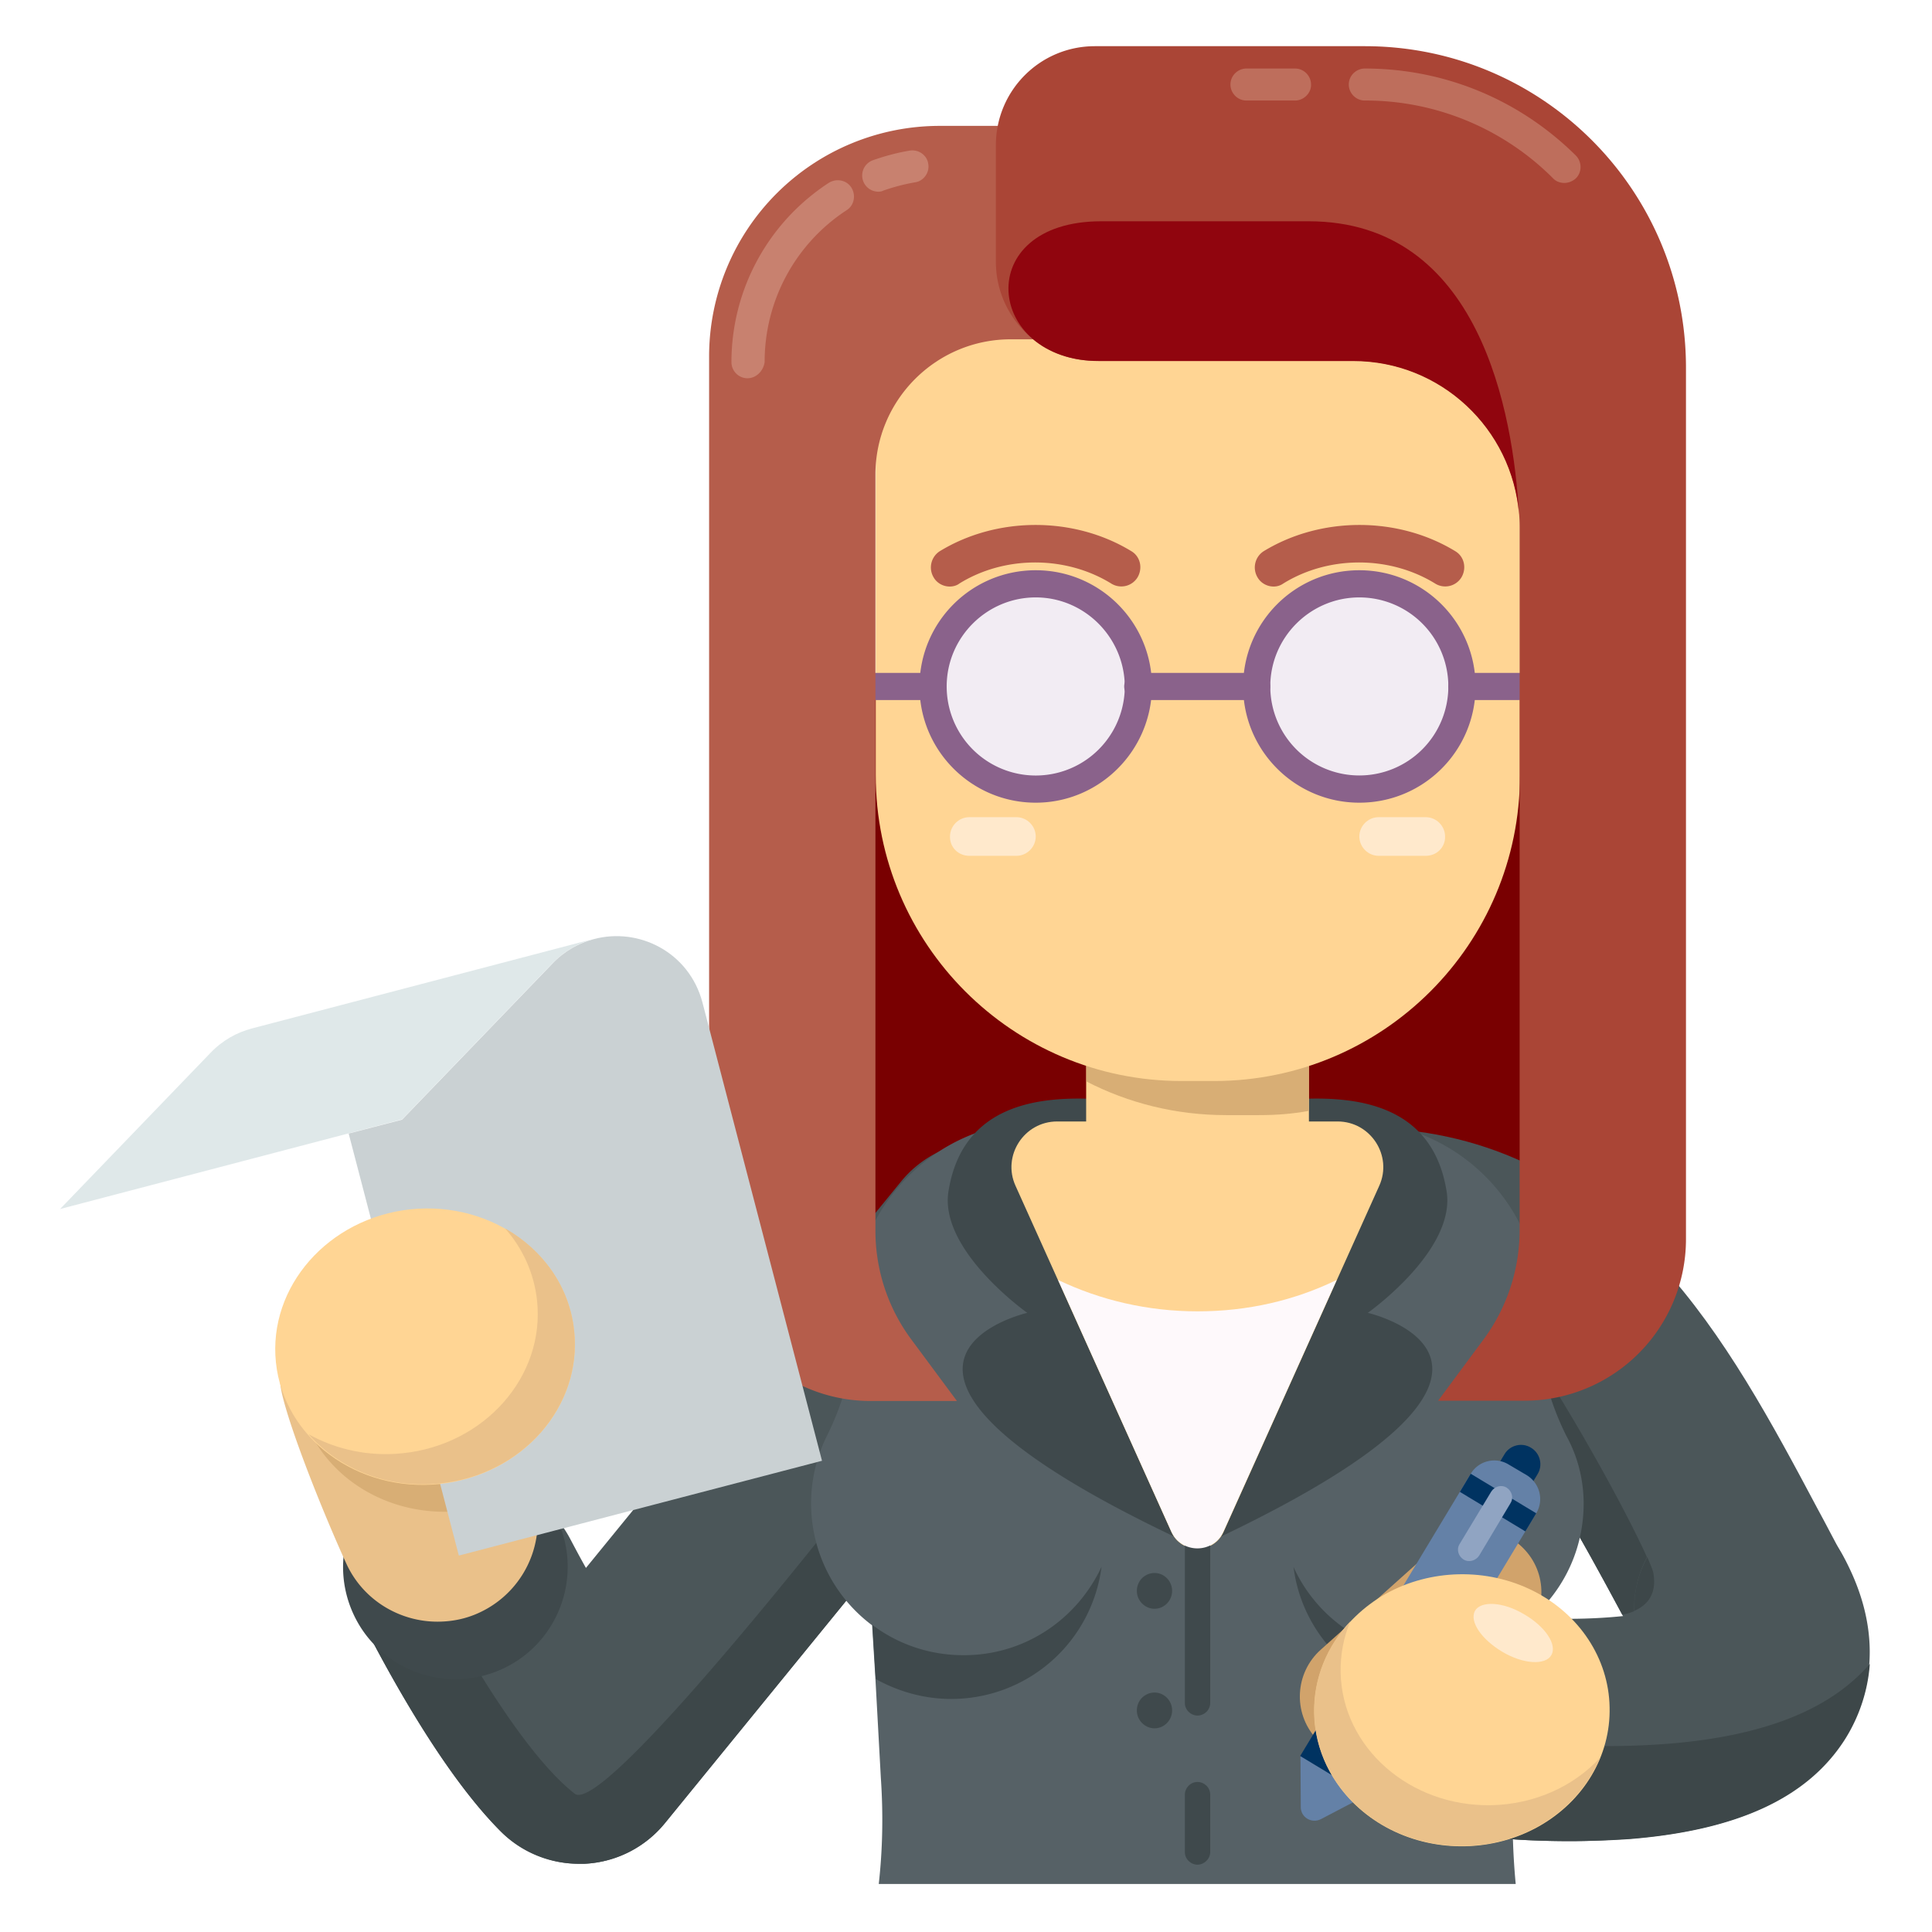 <?xml version="1.0" standalone="no"?><!DOCTYPE svg PUBLIC "-//W3C//DTD SVG 1.1//EN" "http://www.w3.org/Graphics/SVG/1.1/DTD/svg11.dtd"><svg t="1590583264510" class="icon" viewBox="0 0 1024 1024" version="1.1" xmlns="http://www.w3.org/2000/svg" p-id="9685" xmlns:xlink="http://www.w3.org/1999/xlink" width="200" height="200"><defs><style type="text/css"></style></defs><path d="M445.76 365.44h377.28v377.28H445.76z" fill="#790001" p-id="9686"></path><path d="M925.28 911.68c-20.8 0-40.96-11.04-51.84-30.56-4.64-8.32-9.12-16.96-13.6-25.28-46.56-86.72-77.92-139.84-136.48-139.84-32.48 0-59.04-26.4-59.04-59.04 0-32.48 26.4-59.04 59.04-59.04 60 0 112.64 24.32 156.48 72.16 34.24 37.28 59.52 84.48 83.68 129.92 4.48 8.16 8.64 16.48 13.12 24.48 15.52 28.48 5.12 64.48-23.36 80-8.8 4.8-18.56 7.2-28 7.2z m0 0" fill="#4B5659" p-id="9687"></path><path d="M876.16 833.76c-2.08-12.48-95.84-193.28-166.72-234.08a58.72 58.72 0 0 0-45.12 57.28c0 32.48 26.4 59.04 59.04 59.04 58.4 0 89.92 53.12 136.48 139.84 12.16-2.4 18.56-9.44 16.32-22.08z m0 0" fill="#3D4749" p-id="9688"></path><path d="M306.88 987.84c-15.52 0-30.72-6.08-41.76-17.44-25.76-25.92-50.88-68.64-67.36-99.84a58.864 58.864 0 0 1 24.8-79.68c28.96-15.2 64.48-4.16 79.68 24.8 2.88 5.44 5.6 10.56 8.32 15.36l166.88-204.64a58.624 58.624 0 0 1 82.88-8.32 58.624 58.624 0 0 1 8.32 82.88L352.48 966.24a58.72 58.72 0 0 1-42.72 21.6h-2.88z m0 0" fill="#4B5659" p-id="9689"></path><path d="M574.56 635.04c-2.4-0.32-4.96 1.12-7.68 5.44-26.88 41.76-242.08 325.6-262.24 310.24-35.2-27.52-79.68-114.08-96.8-149.12a58.88 58.88 0 0 0-10.08 68.96c16.48 31.04 41.44 73.76 67.36 99.84 11.04 11.04 26.08 17.44 41.76 17.44h2.88c16.8-0.8 32.16-8.64 42.72-21.6l216.16-265.12c15.84-19.36 17.28-45.44 5.92-66.08z m0 0" fill="#3D4749" p-id="9690"></path><path d="M186.56 853.76c12.8 30.24 47.84 44.32 78.08 31.52 30.24-12.8 44.32-47.84 31.52-78.08a59.472 59.472 0 0 0-77.92-31.52c-30.4 12.96-44.48 47.84-31.68 78.08z m0 0" fill="#3F494C" p-id="9691"></path><path d="M231.84 859.52c-20.16 0-39.52-11.52-48.32-30.88-10.56-23.04-28.64-67.36-33.92-89.28-6.72-28.48 10.88-57.28 39.52-64 28.48-6.72 57.28 10.88 64 39.52 2.24 9.6 15.36 44.16 27.04 69.28a53.28 53.28 0 0 1-26.08 70.56c-7.2 3.36-14.72 4.8-22.24 4.8z m0 0" fill="#EAC18A" p-id="9692"></path><path d="M280.16 784.16c-11.68-25.12-24.64-59.68-27.04-69.28a53.12 53.12 0 0 0-64-39.52c-3.36 0.8-6.88 2.08-9.92 3.36-15.2 15.04-23.68 35.68-21.44 57.6 4.32 40.16 43.04 68.96 86.72 64.48 13.92-1.6 26.56-6.08 37.12-12.96-0.32-1.28-0.96-2.56-1.44-3.68z m0 0" fill="#D8AE75" p-id="9693"></path><path d="M839.36 796.96c0 26.4-12.64 49.76-32.32 64.48l-1.76 28.48-3.04 52.64c-0.96 18.56-0.64 37.44 1.12 56h-337.6c2.08-18.56 2.4-37.28 1.12-56L464 889.92l-1.76-28.48a80.672 80.672 0 0 1-24-100.32c10.08-20.16 15.52-42.24 14.24-64.8l-0.16-2.72c0-54.72 44.48-99.2 99.2-99.2h165.6c54.72 0 99.2 44.48 99.2 99.2l-0.32 2.72c-1.44 22.4 4.16 44.64 14.24 64.8 5.92 10.72 9.12 23.04 9.12 35.84z m0 0" fill="#566166" p-id="9694"></path><path d="M807.04 861.44l-1.76 28.64c-11.84 6.72-25.44 10.56-40 10.56-40.8 0-74.72-30.56-79.68-70.08a80.448 80.448 0 0 0 73.12 47.04c18.24-0.16 34.88-6.08 48.32-16.16zM583.84 830.4a80.24 80.24 0 0 1-79.68 70.08c-14.56 0-28.16-4-40-10.56l-1.76-28.64c13.44 10.08 30.08 16 48.16 16 32.48 0.16 60.32-19.04 73.28-46.88z m141.12-134.56s46.88-33.12 41.76-64.48c-7.2-44.8-45.44-50.08-75.68-48.96l-45.92 232.96c196-92.96 79.84-119.52 79.84-119.52z m-180.48 0s-46.88-33.12-41.76-64.48c7.2-44.8 45.44-50.08 75.68-48.96l45.92 232.96c-196.16-92.96-79.84-119.52-79.84-119.52z m0 0" fill="#3F494C" p-id="9695"></path><path d="M620.8 811.84l-82.56-183.36c-7.2-15.84 4.48-34.08 22.08-34.08h148.64c17.44 0 29.28 18.08 22.08 34.08l-82.56 183.52c-5.28 11.84-22.4 11.84-27.68-0.16z m0 0" fill="#FFD594" p-id="9696"></path><path d="M575.68 535.52v74.4c0 32.48 26.4 59.04 59.04 59.04 32.48 0 59.04-26.4 59.04-59.04v-74.4h-118.08z m0 0" fill="#FFD594" p-id="9697"></path><path d="M575.68 573.12c22.24 11.52 47.52 17.92 74.24 17.92h17.28c9.12 0 17.76-0.64 26.4-2.24v-53.44h-117.76v37.76z m0 0" fill="#D8AE75" p-id="9698"></path><path d="M464.16 177.92v232.96c0 89.44 72.48 162.08 162.08 162.08h17.28c89.44 0 162.08-72.48 162.08-162.08V177.92H464.16z m0 0" fill="#FFD594" p-id="9699"></path><path d="M634.72 909.28c-3.52 0-6.72-2.88-6.72-6.72v-119.04c0-3.52 2.88-6.72 6.72-6.72 3.52 0 6.72 2.88 6.72 6.72v119.04c0 3.84-3.2 6.72-6.72 6.72z m0 79.04c-3.52 0-6.72-2.88-6.72-6.72v-30.4c0-3.52 2.88-6.72 6.72-6.72 3.52 0 6.72 2.88 6.72 6.72v30.4c0 3.68-3.2 6.72-6.72 6.72z m0 0" fill="#3F494C" p-id="9700"></path><path d="M675.04 310.88c-3.36 0-6.72-1.76-8.48-4.8a10.24 10.24 0 0 1 3.2-13.92c30.4-18.56 71.2-18.56 101.6 0 4.8 2.88 6.08 9.12 3.2 13.92a10.08 10.08 0 0 1-13.92 3.2c-24.16-14.88-56.48-14.88-80.48 0-1.6 1.12-3.36 1.6-5.12 1.6z m0 0" fill="#B55D4B" p-id="9701"></path><path d="M669.6 382.72a54.464 54.464 0 0 0 69.92 32.16 54.464 54.464 0 0 0 32.16-69.92 54.208 54.208 0 0 0-41.76-34.72c-19.2-3.2-38.56 4-51.04 18.88-12.64 15.04-16.16 35.36-9.28 53.6z m0 0" fill="#F2ECF3" p-id="9702"></path><path d="M720.48 425.44c-33.92 0-61.6-27.52-61.6-61.6s27.52-61.6 61.6-61.6c33.92 0 61.6 27.52 61.6 61.6s-27.52 61.6-61.6 61.6z m0-108.8c-25.92 0-47.2 21.12-47.2 47.2a47.184 47.184 0 1 0 47.2-47.2z m0 0" fill="#8A628B" p-id="9703"></path><path d="M718.56 321.92a7.84 7.84 0 1 0 0.032 15.712 7.84 7.84 0 0 0-0.032-15.712z m22.4 14.08c-2.72 0-4.96 2.24-4.96 4.96 0 2.72 2.24 4.96 4.96 4.96 2.72 0 4.96-2.24 4.96-4.96 0-2.56-2.24-4.96-4.96-4.96z m0 0" fill="#F2ECF3" p-id="9704"></path><path d="M755.68 453.6h-24.96c-5.6 0-10.24-4.64-10.24-10.24 0-5.6 4.64-10.24 10.24-10.24h24.96c5.6 0 10.24 4.64 10.24 10.24 0.16 5.6-4.32 10.24-10.24 10.24z m0 0" fill="#FFE9CC" p-id="9705"></path><path d="M503.36 310.88c-3.36 0-6.72-1.76-8.48-4.8a10.24 10.24 0 0 1 3.2-13.92c30.4-18.56 71.2-18.56 101.6 0 4.8 2.88 6.08 9.12 3.2 13.92a10.08 10.08 0 0 1-13.92 3.2c-24.16-14.88-56.48-14.88-80.48 0-1.44 1.12-3.36 1.6-5.12 1.6z m0 0" fill="#B55D4B" p-id="9706"></path><path d="M524.32 414.4c27.04 12.96 59.52 1.44 72.48-25.76 12.96-27.04 1.44-59.52-25.76-72.48a54.32 54.32 0 0 0-72.48 25.76 54.24 54.24 0 0 0 25.76 72.48z m0 0" fill="#F2ECF3" p-id="9707"></path><path d="M548.96 425.44c-33.92 0-61.6-27.52-61.6-61.6s27.52-61.6 61.6-61.6c33.92 0 61.6 27.52 61.6 61.6-0.16 34.08-27.84 61.6-61.6 61.6z m0-108.8c-25.92 0-47.2 21.12-47.2 47.2a47.184 47.184 0 1 0 94.4 0c-0.16-25.92-21.28-47.2-47.2-47.2z m0 0" fill="#8A628B" p-id="9708"></path><path d="M550.72 321.92a7.84 7.84 0 1 1-7.84 7.84c0-4.16 3.52-7.84 7.84-7.84z m-22.4 14.08c2.72 0 4.96 2.24 4.96 4.96 0 2.72-2.24 4.96-4.96 4.96s-4.96-2.24-4.96-4.96c0-2.56 2.24-4.96 4.96-4.96z m0 0" fill="#F2ECF3" p-id="9709"></path><path d="M513.76 453.6h24.96c5.6 0 10.24-4.64 10.24-10.24 0-5.6-4.64-10.24-10.24-10.24h-24.96c-5.6 0-10.24 4.64-10.24 10.24-0.16 5.6 4.32 10.24 10.24 10.24z m0 0" fill="#FFE9CC" p-id="9710"></path><path d="M666.08 371.04h-63.04c-4 0-7.2-3.2-7.2-7.2s3.2-7.2 7.2-7.2h63.04c4 0 7.2 3.2 7.2 7.2s-3.04 7.2-7.2 7.2z m144.64 0h-35.84c-4 0-7.2-3.2-7.2-7.2s3.2-7.2 7.2-7.2h35.84c4 0 7.2 3.2 7.2 7.2 0.16 4-3.04 7.2-7.2 7.2z m-316.16 0h-35.84c-4 0-7.2-3.2-7.2-7.2s3.2-7.2 7.2-7.2h35.84c4 0 7.2 3.2 7.2 7.2s-3.2 7.2-7.2 7.2z m0 0" fill="#8A628B" p-id="9711"></path><path d="M634.72 695.04c-26.4 0-51.52-5.92-73.92-16.64l60 133.28c5.28 12 22.4 12 27.68 0l60-133.28c-22.4 10.88-47.2 16.64-73.76 16.64z m0 0" fill="#FEF9FB" p-id="9712"></path><path d="M602.56 843.2c0 3.36 1.76 6.4 4.64 8.16 2.88 1.76 6.56 1.76 9.44 0a9.536 9.536 0 0 0 0-16.32 9.104 9.104 0 0 0-9.44 0c-2.88 1.6-4.64 4.8-4.64 8.16z m0 0M602.56 906.56c0 3.36 1.76 6.4 4.64 8.16 2.88 1.76 6.56 1.76 9.44 0a9.536 9.536 0 0 0 0-16.32 9.104 9.104 0 0 0-9.44 0c-2.88 1.6-4.64 4.8-4.64 8.16z m0 0" fill="#3F494C" p-id="9713"></path><path d="M498.08 66.72a122.24 122.24 0 0 0-122.24 122.24v468a85.6 85.6 0 0 0 85.6 85.6h45.76l-24.32-32.8A96.512 96.512 0 0 1 464 652.32V251.52c0-39.52 32.16-71.68 71.68-71.68h113.28V66.72h-150.88z m0 0" fill="#B55D4B" p-id="9714"></path><path d="M465.44 101.6a8.592 8.592 0 0 1-2.88-16.64c6.4-2.24 12.8-4 19.52-5.12 4.8-0.8 9.28 2.4 9.92 7.04 0.8 4.48-2.4 9.12-7.04 9.76-5.6 0.96-11.04 2.4-16.64 4.32-0.96 0.48-1.76 0.64-2.88 0.64z m-69.28 98.88c-4.8 0-8.48-4-8.48-8.48 0-38.24 19.2-73.92 51.52-95.04 4-2.56 9.44-1.6 12 2.4 2.56 4 1.6 9.44-2.4 12a95.84 95.84 0 0 0-43.52 80.48c-0.64 4.8-4.48 8.64-9.12 8.64z m0 0" fill="#C8816F" p-id="9715"></path><path d="M723.36 24.48h-143.04c-29.12 0-52.48 23.52-52.48 52.48v61.76c0 29.12 23.52 52.48 52.48 52.48h136.96c48.64 0 88.16 39.52 88.16 88.16v372.8a97.6 97.6 0 0 1-18.88 57.44l-24.32 32.8h45.76a85.6 85.6 0 0 0 85.6-85.6V194.56c-0.16-93.92-76.16-170.08-170.24-170.08z m0 0" fill="#AA4536" p-id="9716"></path><path d="M829.12 96.96c-2.24 0-4.48-0.8-6.08-2.56a140.416 140.416 0 0 0-99.68-41.12c-4.8 0-8.48-4-8.48-8.48 0-4.8 4-8.48 8.48-8.48 42.24 0 81.92 16.48 111.84 46.08 3.36 3.36 3.36 8.96 0 12.16-1.76 1.6-4 2.4-6.08 2.4zM686.4 53.28h-25.76c-4.8 0-8.48-4-8.48-8.48 0-4.8 4-8.48 8.48-8.48h25.76c4.8 0 8.48 4 8.48 8.48 0.16 4.48-3.84 8.48-8.48 8.48z m0 0" fill="#BE6E5C" p-id="9717"></path><path d="M805.12 272.8c-3.04-54.4-20.96-155.52-111.52-155.52h-109.92c-69.12 0-61.6 74.08-1.12 74.08h134.72c46.24 0 84.32 35.84 87.84 81.44z m0 0" fill="#90050E" p-id="9718"></path><path d="M832 975.84c-16.16 0-27.68-0.8-29.76-0.96a58.992 58.992 0 1 1 9.44-117.6c17.92 1.44 39.2 0.64 54.56-1.44-1.28-21.92 10.08-43.52 30.56-54.72 28.48-15.52 64.48-5.12 80 23.36 25.44 46.56 11.04 81.44 0.32 97.92-19.84 30.56-56.96 47.68-113.28 52.16-11.36 0.8-22.4 1.28-31.84 1.28z m0 0" fill="#4B5659" p-id="9719"></path><path d="M866.24 853.76c7.84-3.36 11.84-9.92 10.08-20-0.16-1.12-1.44-4.32-3.2-8.48-4.8 8.8-7.2 18.56-6.88 28.48z m18.72 70.4a421.12 421.12 0 0 1-61.76 0.32 58.88 58.88 0 0 1-53.92-53.6c-11.84 9.76-19.68 24.16-20.96 40.48a59.088 59.088 0 0 0 54.08 63.52c1.92 0.16 13.44 0.96 29.76 0.96 9.44 0 20.48-0.32 32-1.12 56.48-4.64 93.44-21.6 113.28-52.16 5.6-8.64 12.32-22.72 13.6-40.64-21.12 24.32-56 38.08-106.08 42.24z m0 0" fill="#3D4749" p-id="9720"></path><path d="M314.72 497.6c-7.84 2.08-15.52 6.4-21.92 12.96l-79.68 82.72-181.28 47.52 79.68-82.72c6.4-6.72 14.08-10.88 21.92-12.96l181.28-47.52z m0 0" fill="#DFE8E9" p-id="9721"></path><path d="M372.32 531.36l63.36 242.88-192.48 50.24-58.4-223.68 28.32-7.36 79.68-82.72c6.4-6.72 14.08-10.88 21.92-12.96 23.84-6.4 50.56 6.88 57.6 33.6z m0 0" fill="#CAD1D3" p-id="9722"></path><path d="M146.24 722.08c4.16 40.16 43.04 68.96 86.72 64.48 43.68-4.64 75.68-40.96 71.36-81.12-4.16-40.16-43.04-68.96-86.72-64.48-43.52 4.64-75.52 40.96-71.36 81.12z m0 0" fill="#FFD594" p-id="9723"></path><path d="M304.32 705.28c-2.4-23.36-16.64-42.88-36.64-54.24 9.28 10.56 15.36 23.52 16.96 38.24 4.32 40.16-27.68 76.48-71.2 80.96-18.24 1.92-35.52-2.08-49.92-10.08 16.16 18.4 41.92 29.12 69.76 26.08 43.36-4.48 75.36-40.64 71.04-80.96z m0 0" fill="#EAC18A" p-id="9724"></path><path d="M722.24 932.32c-9.12 0-18.08-3.84-24.8-11.04-12.32-13.6-11.04-34.72 2.56-46.88l61.6-55.2c13.6-12.32 34.72-11.04 46.88 2.56 12.32 13.6 11.04 34.72-2.56 46.88l-61.6 55.2c-6.4 5.76-14.24 8.48-22.08 8.48z m0 0" fill="#D1A36B" p-id="9725"></path><path d="M772.16 832.48c-4.8-2.88-6.4-9.28-3.36-14.08l28.64-47.68c2.88-4.8 9.28-6.4 14.08-3.36 4.8 2.88 6.4 9.28 3.36 14.08l-28.64 47.68c-3.04 4.8-9.28 6.24-14.08 3.36z m0 0" fill="#003361" p-id="9726"></path><path d="M809.28 781.92l-9.76-5.76a14.576 14.576 0 0 0-20 4.96l-90.24 149.76 34.72 20.96 90.24-149.76c4.16-7.04 1.92-15.84-4.96-20.16z m0 0" fill="#6481A7" p-id="9727"></path><path d="M700.16 964.16l23.84-12.48-34.72-20.96 0.16 26.88c-0.16 5.6 5.76 9.12 10.72 6.56z m0 0" fill="#6481A7" p-id="9728"></path><path d="M722.88 874.88l34.72 20.96-33.76 55.84-34.72-20.96 33.76-55.84z m56.64-93.76l34.72 20.96-5.76 9.6-34.72-20.96 5.76-9.6z m0 0" fill="#003361" p-id="9729"></path><path d="M775.68 826.56c-2.72-1.76-3.84-5.28-2.08-8.16l16.8-27.84c1.76-2.72 5.28-3.84 8.16-2.08 2.72 1.76 3.84 5.28 2.08 8.16L784 824.48c-1.76 2.72-5.44 3.84-8.32 2.08z m0 0" fill="#90A4C2" p-id="9730"></path><path d="M696.64 908.16c0.48 25.76 16 49.28 40.48 61.6 24.48 12.32 54.4 11.68 78.24-1.6 24-13.44 38.4-37.44 37.76-63.36-0.48-25.76-16-49.28-40.48-61.6-24.48-12.32-54.4-11.68-78.24 1.6-23.84 13.6-38.4 37.6-37.76 63.36z m0 0" fill="#FFD594" p-id="9731"></path><path d="M790.4 956.8c-43.2 0.8-79.04-30.56-79.84-70.4-0.16-9.6 1.6-18.56 5.12-27.04-12.32 12.96-19.52 30.08-19.2 48.64 0.8 39.84 36.64 71.2 79.84 70.4 32.96-0.64 60.64-20 71.84-46.88-13.92 15.2-34.72 24.8-57.76 25.28z m0 0" fill="#EAC18A" p-id="9732"></path><path d="M822.24 877.28c-3.2 5.44-14.88 4.8-25.92-1.76-11.04-6.56-17.6-16-14.56-21.76 3.2-5.44 14.88-4.8 25.92 1.76 11.36 6.56 17.76 16.16 14.56 21.76z m0 0" fill="#FFE9CC" p-id="9733"></path></svg>